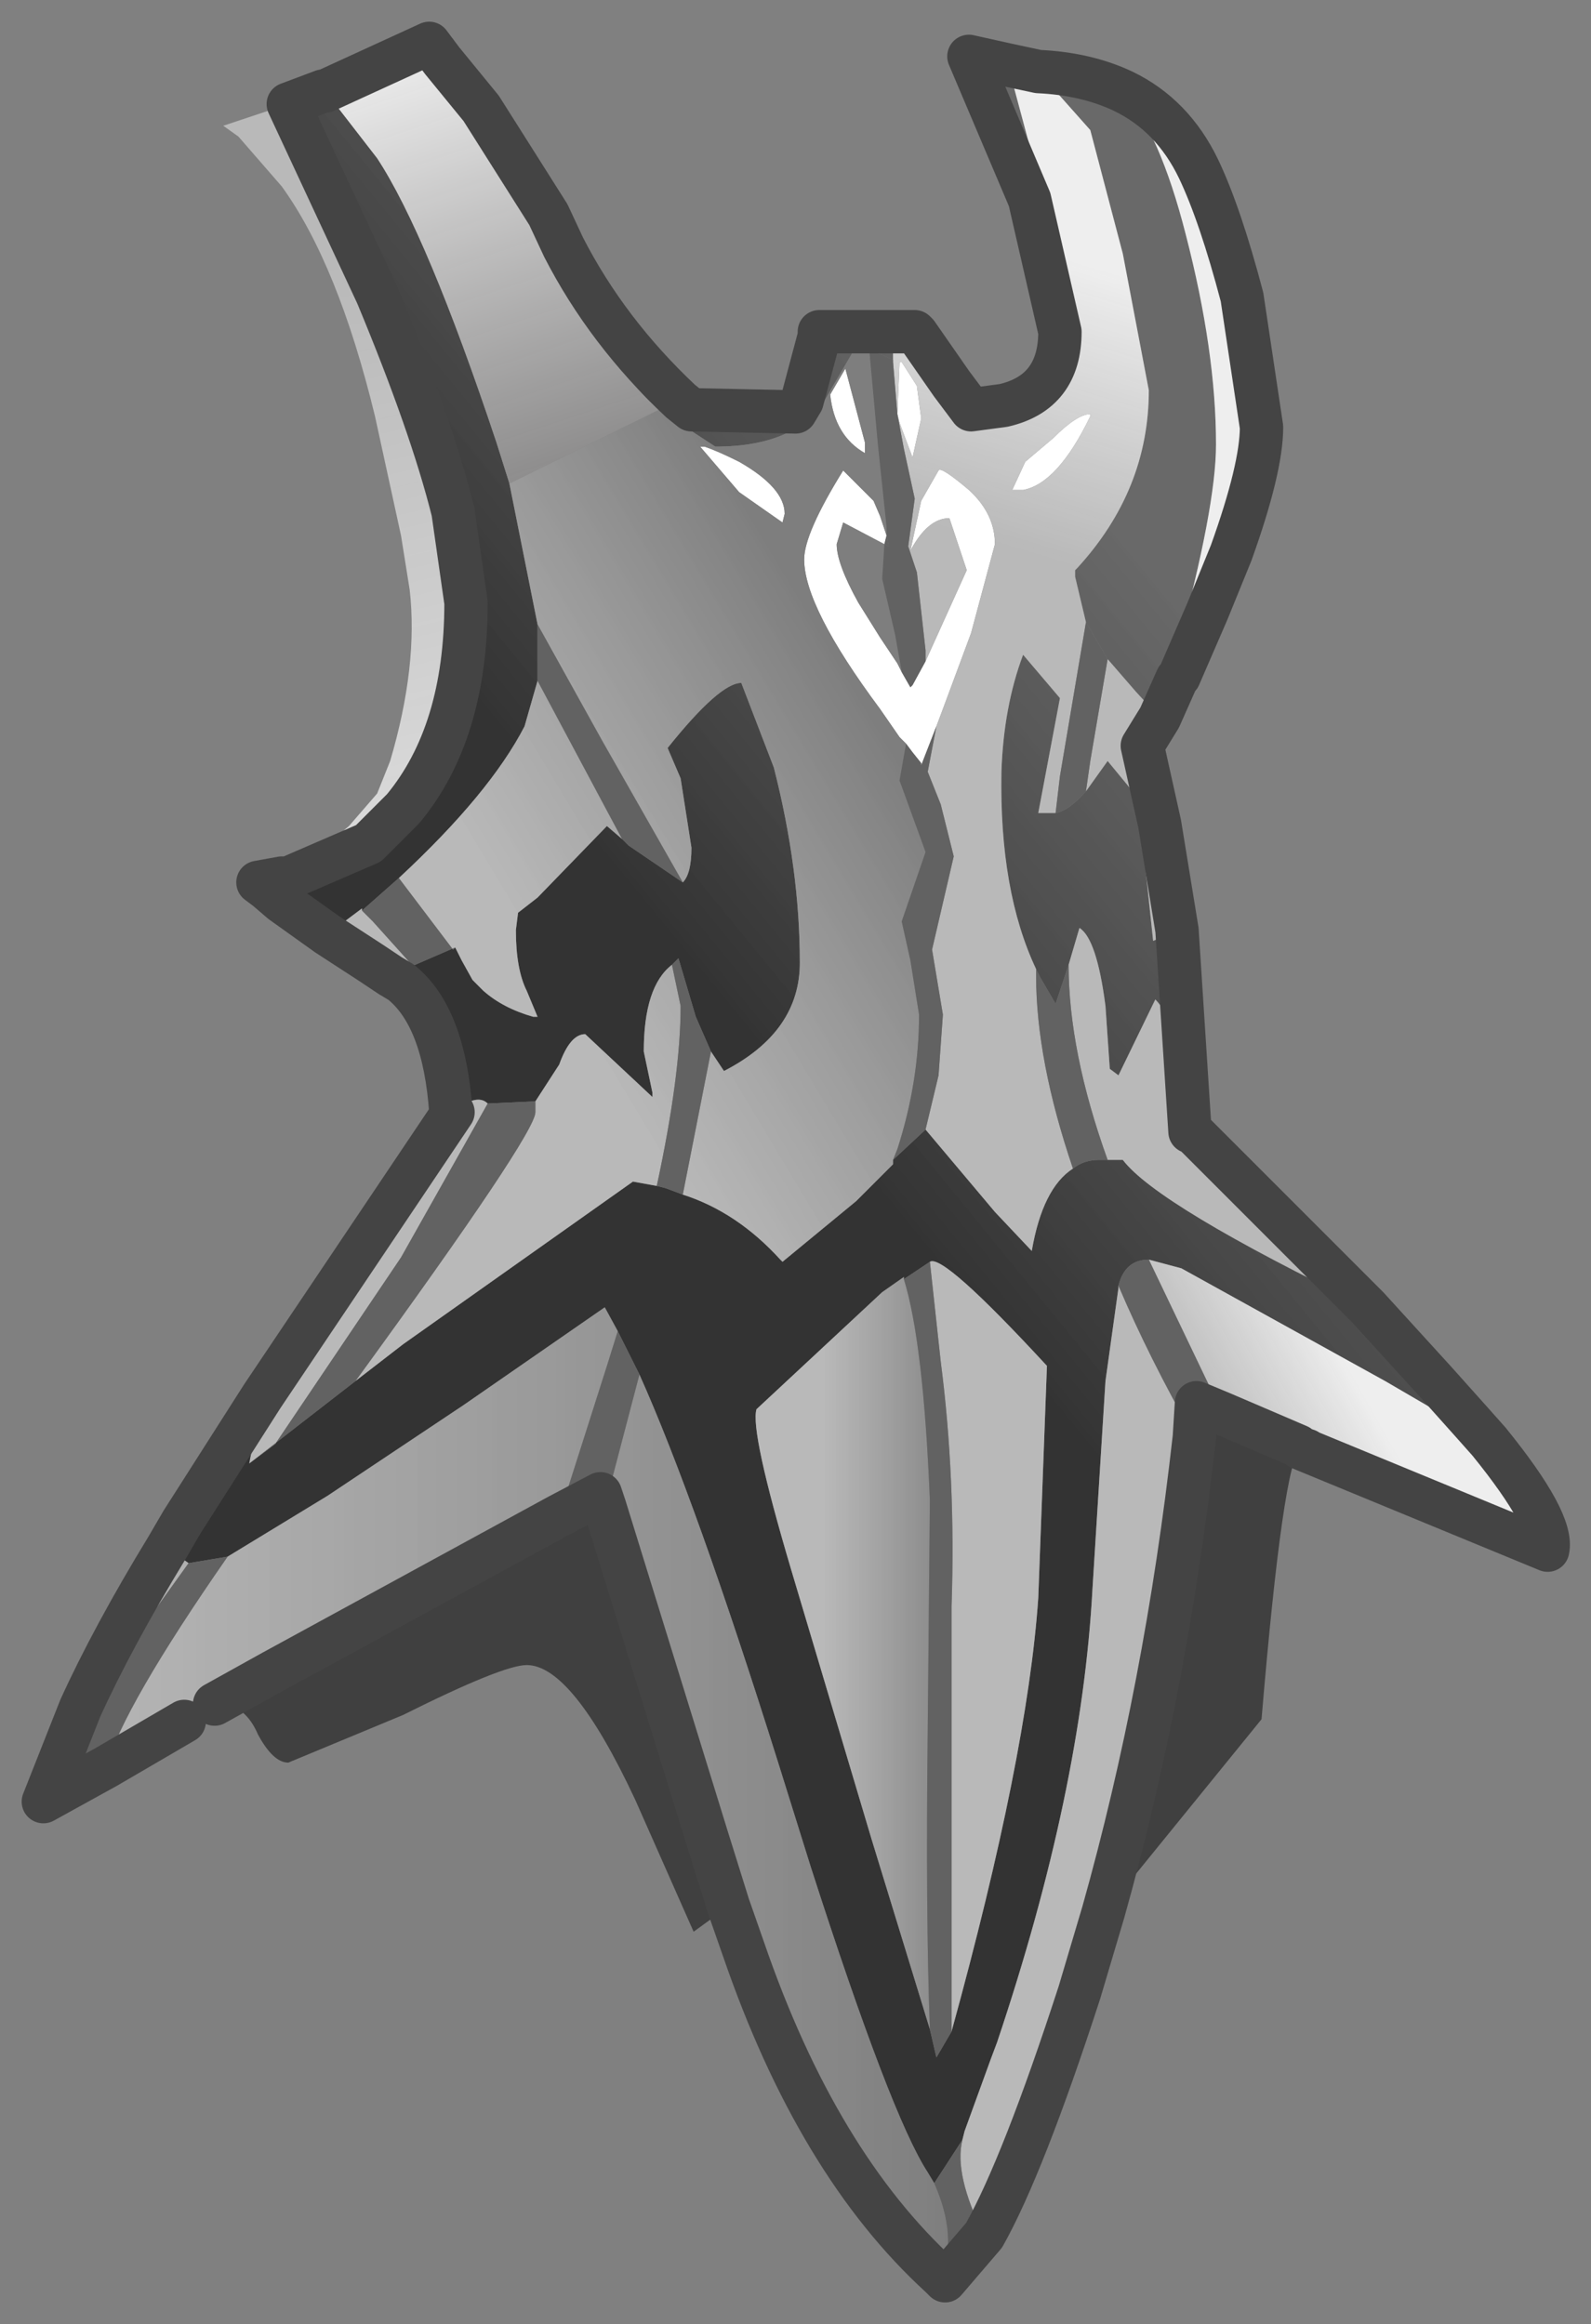 <?xml version="1.0" encoding="UTF-8" standalone="no"?>
<svg xmlns:xlink="http://www.w3.org/1999/xlink" height="53.6px" width="36.7px" xmlns="http://www.w3.org/2000/svg">
  <rect width="100%" height="100%" fill="#808080" stroke="none"/>
  <g transform="matrix(1.0, 0.0, 0.0, 1.0, 0.8, 1)">
    <path d="M20.55 14.25 L21.5 12.15 21.1 10.95 Q20.6 10.95 20.2 11.7 L20.45 10.55 20.85 9.85 Q20.9 9.75 21.55 10.3 22.15 10.85 22.15 11.55 L21.6 13.6 20.95 15.35 20.8 15.75 20.45 16.65 20.45 16.6 20.25 16.35 20.1 16.15 19.95 16.0 19.5 15.35 Q17.75 13.0 17.75 11.9 17.75 11.3 18.65 9.85 L19.2 10.4 19.35 10.55 19.5 10.9 19.65 11.35 19.6 11.55 18.65 11.05 18.5 11.55 Q18.5 12.0 19.0 12.9 L19.5 13.7 19.9 14.3 20.0 14.5 20.2 14.85 20.25 14.8 20.55 14.25 M20.35 7.9 L20.45 8.65 20.25 9.55 19.95 8.75 19.9 8.55 19.95 7.35 20.0 7.35 20.35 7.9 M24.35 8.55 L24.35 8.6 Q23.6 10.15 22.8 10.3 L22.55 10.3 22.85 9.65 23.5 9.1 Q24.05 8.55 24.35 8.55 M19.15 9.2 L19.15 9.45 Q18.45 9.05 18.35 8.1 L18.7 7.5 19.15 9.2 M15.35 9.3 L15.45 9.3 Q15.75 9.4 16.25 9.65 17.3 10.25 17.3 10.85 L17.25 11.05 16.25 10.35 15.35 9.3" fill="#ffffff" fill-rule="evenodd" stroke="none"/>
    <path d="M19.6 11.55 L19.65 11.35 19.7 11.6 19.6 11.55" fill="url(#gradient0)" fill-rule="evenodd" stroke="none"/>
    <path d="M5.85 19.25 L5.9 19.2 7.25 18.05 7.9 17.3 8.2 16.55 Q8.85 14.35 8.65 12.6 L8.45 11.35 7.85 8.6 Q7.0 5.1 5.7 3.3 L4.7 2.15 4.35 1.9 5.85 1.4 7.9 5.8 Q9.15 8.8 9.65 10.8 L9.95 12.9 Q9.95 15.9 8.5 17.65 L7.85 18.3 7.7 18.45 5.85 19.25" fill="url(#gradient1)" fill-rule="evenodd" stroke="none"/>
    <path d="M25.1 1.1 Q25.95 2.05 26.55 4.4 27.25 7.1 27.25 9.25 27.25 10.7 26.35 14.0 L26.4 14.6 26.35 14.65 25.95 15.55 25.4 14.95 24.75 14.2 24.25 13.35 24.0 12.3 24.0 12.15 24.05 12.1 Q25.7 10.3 25.7 8.0 L25.1 4.85 24.35 2.0 23.15 0.65 Q24.25 0.7 25.1 1.1 M26.35 20.45 L26.65 25.1 26.25 24.8 26.35 23.9 Q26.35 22.55 25.85 22.05 L25.0 23.8 24.8 23.65 24.7 22.2 Q24.5 20.65 24.1 20.4 L23.85 21.25 23.55 22.15 23.2 21.55 23.1 21.35 Q22.25 19.55 22.3 16.8 22.35 15.3 22.8 14.1 L23.65 15.1 23.15 17.75 23.45 17.75 23.55 17.75 Q23.85 17.7 24.25 17.25 L24.75 16.55 25.45 17.4 25.8 20.7 26.35 20.45 M30.75 29.15 L32.3 30.85 33.15 31.8 33.55 32.25 31.15 30.85 26.45 28.25 25.7 28.05 Q25.15 28.05 25.0 28.65 L25.0 28.7 24.7 30.85 24.4 35.65 Q24.15 40.3 22.2 46.1 L22.05 46.5 21.45 48.15 21.4 48.35 20.75 49.35 20.6 49.1 Q19.75 47.8 17.9 42.05 L17.15 39.65 Q15.25 33.6 13.95 30.7 L13.45 29.7 13.15 29.15 9.9 31.4 6.75 33.5 4.45 34.9 3.55 35.05 3.05 34.7 3.4 34.1 5.25 31.2 4.95 32.75 7.4 30.85 8.5 30.0 13.8 26.25 14.35 26.35 14.55 26.4 14.95 26.55 Q16.2 26.95 17.2 28.05 L17.25 28.1 18.95 26.7 19.6 26.05 19.8 25.85 19.8 25.75 20.55 25.05 22.15 26.95 23.0 27.85 Q23.25 26.4 23.95 25.95 24.2 25.75 24.55 25.75 L24.75 25.75 25.1 25.75 Q25.9 26.8 30.75 29.15 M9.65 24.65 L9.6 24.65 Q9.45 22.45 8.45 21.65 L8.2 21.5 9.7 20.85 9.85 21.15 10.1 21.6 10.35 21.85 Q10.8 22.25 11.5 22.45 L11.6 22.45 11.35 21.85 Q11.1 21.35 11.1 20.45 L11.15 20.05 11.6 19.7 13.2 18.05 13.55 18.35 13.7 18.5 14.95 19.35 Q15.15 19.15 15.15 18.55 L14.9 16.95 14.6 16.25 Q15.8 14.75 16.3 14.75 L17.05 16.7 Q17.65 19.05 17.65 21.2 17.65 22.8 15.9 23.7 L15.8 23.55 15.6 23.25 15.25 22.45 14.85 21.1 14.7 21.25 Q14.05 21.75 14.05 23.25 L14.25 24.2 14.25 24.3 12.7 22.85 Q12.35 22.85 12.1 23.55 L11.55 24.4 10.45 24.45 Q10.2 24.2 9.65 24.65 M6.75 20.55 L5.7 19.8 5.35 19.5 5.15 19.35 5.7 19.25 5.85 19.25 7.7 18.45 7.85 18.3 8.5 17.65 Q9.95 15.9 9.95 12.9 L9.65 10.8 Q9.15 8.8 7.9 5.8 L5.85 1.4 6.65 1.1 6.7 1.1 7.9 2.65 Q9.05 4.4 10.65 9.2 L10.95 10.15 11.6 13.4 11.6 14.7 11.3 15.75 Q10.5 17.3 8.4 19.25 L7.55 20.0 7.55 19.95 6.75 20.55 M11.85 3.95 L12.2 4.7 Q13.2 6.65 14.9 8.25 L15.15 8.45 17.55 8.5 17.7 8.25 18.1 6.75 18.1 6.65 20.3 6.65 20.35 6.7 21.15 7.85 21.6 8.45 22.35 8.35 Q23.65 8.05 23.65 6.65 L22.95 3.6 21.55 0.3 22.45 0.5 23.7 5.15 23.95 7.2 Q23.95 7.95 23.1 8.4 L21.6 8.75 20.5 7.65 19.85 6.9 19.8 7.1 19.8 7.3 19.25 7.05 19.25 7.0 19.0 6.9 18.3 8.1 Q17.65 9.3 15.7 9.3 L14.4 8.45 Q12.9 7.15 11.85 3.95 M20.05 28.5 L20.05 28.45 19.55 28.8 16.65 31.5 Q16.5 32.0 17.45 35.2 L19.3 41.4 20.65 45.8 20.8 46.45 21.15 45.85 Q22.9 39.5 23.15 35.85 L23.35 30.5 Q20.95 27.9 20.65 28.1 L20.05 28.5" fill="url(#gradient2)" fill-rule="evenodd" stroke="none"/>
    <path d="M25.1 1.1 Q26.25 1.65 26.85 2.9 27.35 3.95 27.85 5.85 L28.3 8.85 Q28.3 9.8 27.6 11.75 L27.05 13.1 26.4 14.6 26.35 14.0 Q27.25 10.7 27.25 9.25 27.25 7.1 26.55 4.4 25.95 2.05 25.1 1.1 M33.55 32.25 Q35.05 34.1 34.9 34.75 L29.2 32.4 29.35 32.45 29.2 32.4 29.15 32.35 27.4 31.6 25.7 28.05 26.45 28.25 31.15 30.85 33.55 32.25 M24.65 43.1 L24.1 44.95 Q22.8 48.95 21.9 50.55 21.2 49.15 21.4 48.35 L21.45 48.15 22.05 46.5 22.2 46.1 Q24.15 40.3 24.4 35.65 L24.7 30.85 25.0 28.7 25.0 28.65 Q25.7 30.3 26.75 32.15 26.1 37.95 24.65 43.1 M20.65 28.1 Q20.95 27.9 23.35 30.5 L23.15 35.85 Q22.9 39.5 21.15 45.85 L21.15 36.05 Q21.25 33.1 20.9 30.4 L20.65 28.1" fill="url(#gradient3)" fill-rule="evenodd" stroke="none"/>
    <path d="M20.65 45.8 L19.3 41.4 17.45 35.2 Q16.5 32.0 16.65 31.5 L19.55 28.8 20.05 28.45 20.05 28.5 Q20.5 29.95 20.65 33.6 L20.6 38.9 Q20.55 43.15 20.65 45.8" fill="url(#gradient4)" fill-rule="evenodd" stroke="none"/>
    <path d="M20.9 51.5 Q18.05 48.9 16.35 43.95 L16.0 42.95 15.5 41.35 13.15 33.75 13.95 30.7 Q15.25 33.6 17.15 39.65 L17.9 42.05 Q19.75 47.8 20.6 49.1 L20.75 49.35 Q21.3 50.6 20.9 51.5 M4.15 38.3 L3.45 38.7 1.65 39.75 Q2.05 38.35 4.45 34.9 L6.75 33.5 9.9 31.4 13.15 29.15 13.45 29.7 13.2 30.5 12.1 33.95 5.5 37.55 4.15 38.3 M1.05 38.4 Q1.8 36.75 3.05 34.7 L3.55 35.05 2.4 36.65 1.05 38.4" fill="url(#gradient5)" fill-rule="evenodd" stroke="none"/>
    <path d="M5.25 31.2 L9.65 24.65 Q10.2 24.2 10.45 24.45 L8.45 28.0 5.55 32.3 4.95 32.75 5.25 31.2 M8.2 21.5 L7.75 21.2 6.75 20.55 7.55 19.95 7.55 20.0 7.8 20.25 8.7 21.25 8.2 21.5 M20.0 14.5 L19.9 14.3 19.5 13.7 19.0 12.9 Q18.5 12.0 18.5 11.55 L18.65 11.05 19.6 11.55 19.55 12.35 19.85 13.65 20.0 14.5 M19.65 11.35 L19.5 10.9 19.35 10.55 19.2 10.4 18.65 9.85 Q17.75 11.3 17.75 11.9 17.75 13.0 19.5 15.35 L19.95 16.0 20.1 16.15 19.95 17.0 20.55 18.65 20.0 20.25 20.2 21.15 20.4 22.4 Q20.4 23.95 19.9 25.5 L19.8 25.75 19.8 25.85 19.6 26.05 18.95 26.7 17.25 28.1 17.2 28.05 Q16.2 26.95 14.95 26.55 L15.6 23.25 15.8 23.55 15.9 23.7 Q17.65 22.8 17.65 21.2 17.65 19.05 17.05 16.7 L16.3 14.75 Q15.8 14.75 14.6 16.25 L14.9 16.95 15.15 18.55 Q15.15 19.15 14.95 19.35 L13.1 16.1 11.6 13.4 10.95 10.15 14.4 8.45 15.7 9.3 Q17.65 9.3 18.3 8.1 L19.0 6.9 19.25 7.0 19.25 7.05 19.45 9.25 19.65 11.15 19.65 11.35 M19.15 9.2 L18.7 7.5 18.35 8.1 Q18.45 9.05 19.15 9.45 L19.15 9.2 M15.35 9.3 L16.25 10.35 17.25 11.05 17.3 10.85 Q17.3 10.25 16.25 9.65 15.75 9.4 15.45 9.3 L15.35 9.3 M8.4 19.25 Q10.5 17.3 11.3 15.75 L11.6 14.7 13.55 18.35 13.2 18.05 11.6 19.7 11.15 20.05 11.1 20.45 Q11.1 21.35 11.35 21.85 L11.6 22.45 11.5 22.45 Q10.8 22.25 10.35 21.85 L10.1 21.6 9.85 21.15 9.7 20.85 9.65 20.9 8.4 19.25 M7.4 30.85 Q11.55 25.15 11.55 24.65 L11.55 24.45 11.55 24.4 12.1 23.55 Q12.35 22.85 12.7 22.85 L14.25 24.3 14.25 24.2 14.05 23.25 Q14.05 21.75 14.7 21.25 L14.9 22.2 Q14.9 23.8 14.35 26.35 L13.8 26.25 8.5 30.0 7.4 30.85" fill="url(#gradient6)" fill-rule="evenodd" stroke="none"/>
    <path d="M25.95 15.55 L25.55 16.2 25.95 18.0 26.35 20.45 25.8 20.7 25.45 17.4 24.75 16.55 24.25 17.25 24.35 16.55 24.75 14.2 25.4 14.95 25.95 15.55 M26.65 25.1 L26.7 25.1 27.9 26.3 29.25 27.65 30.75 29.15 Q25.9 26.8 25.1 25.75 L24.75 25.75 Q23.85 23.25 23.85 21.25 L24.1 20.4 Q24.5 20.65 24.7 22.2 L24.8 23.65 25.0 23.8 25.85 22.05 Q26.35 22.55 26.35 23.9 L26.25 24.8 26.65 25.1 M22.45 0.5 L23.15 0.65 24.35 2.0 25.1 4.85 25.7 8.0 Q25.7 10.3 24.05 12.1 L24.0 12.15 24.0 12.3 24.25 13.35 23.65 16.9 23.55 17.75 23.45 17.75 23.15 17.75 23.65 15.1 22.8 14.1 Q22.35 15.3 22.3 16.8 22.25 19.55 23.1 21.35 L23.1 21.5 Q23.1 23.45 23.95 25.95 23.25 26.4 23.0 27.85 L22.15 26.95 20.55 25.05 20.85 23.8 20.95 22.4 20.7 20.9 21.2 18.75 20.9 17.55 20.6 16.8 20.8 15.75 20.95 15.35 21.6 13.6 22.15 11.55 Q22.15 10.85 21.55 10.3 20.9 9.75 20.85 9.85 L20.45 10.55 20.2 11.7 Q20.6 10.95 21.1 10.95 L21.5 12.15 20.55 14.25 20.55 14.0 20.35 12.2 20.15 11.6 20.3 10.5 20.05 9.35 19.9 8.55 19.8 7.35 19.8 7.3 19.8 7.1 19.85 6.9 20.5 7.65 21.6 8.75 23.1 8.4 Q23.95 7.95 23.95 7.2 L23.7 5.15 22.45 0.5 M24.35 8.55 Q24.05 8.55 23.5 9.1 L22.85 9.65 22.55 10.3 22.8 10.3 Q23.6 10.15 24.35 8.6 L24.35 8.55 M20.35 7.9 L20.0 7.35 19.95 7.35 19.9 8.55 19.95 8.75 20.25 9.55 20.45 8.65 20.35 7.9" fill="url(#gradient7)" fill-rule="evenodd" stroke="none"/>
    <path d="M21.9 50.55 L21.0 51.6 20.9 51.5 Q21.3 50.6 20.75 49.35 L21.4 48.35 Q21.2 49.15 21.9 50.55 M1.65 39.75 L0.2 40.55 1.05 38.4 2.4 36.65 3.55 35.05 4.45 34.9 Q2.05 38.35 1.65 39.75 M24.25 13.35 L24.75 14.2 24.35 16.55 24.25 17.25 Q23.85 17.7 23.55 17.75 L23.65 16.9 24.25 13.35 M20.55 14.25 L20.25 14.8 20.2 14.85 20.0 14.5 19.85 13.65 19.55 12.35 19.6 11.55 19.7 11.6 19.65 11.35 19.65 11.15 19.45 9.25 19.25 7.05 19.8 7.3 19.8 7.35 19.9 8.55 20.05 9.35 20.3 10.5 20.15 11.6 20.35 12.2 20.55 14.0 20.55 14.25 M20.1 16.15 L20.25 16.35 20.45 16.6 20.45 16.65 20.8 15.75 20.6 16.8 20.9 17.55 21.2 18.75 20.7 20.9 20.95 22.4 20.85 23.8 20.55 25.05 19.8 25.75 19.9 25.5 Q20.4 23.95 20.4 22.4 L20.2 21.15 20.0 20.25 20.55 18.65 19.95 17.0 20.1 16.15 M23.95 25.95 Q23.1 23.45 23.1 21.5 L23.1 21.35 23.2 21.55 23.55 22.15 23.85 21.25 Q23.85 23.25 24.75 25.75 L24.55 25.75 Q24.2 25.75 23.95 25.95 M11.6 13.4 L13.1 16.1 14.95 19.35 13.7 18.5 13.55 18.35 11.6 14.7 11.6 13.4 M15.6 23.25 L14.95 26.55 14.55 26.4 14.35 26.35 Q14.9 23.8 14.9 22.2 L14.7 21.25 14.85 21.1 15.25 22.45 15.6 23.25 M8.2 21.5 L8.7 21.25 7.8 20.25 7.55 20.0 8.4 19.25 9.65 20.9 9.7 20.85 8.2 21.5 M11.55 24.4 L11.55 24.45 11.55 24.65 Q11.55 25.15 7.4 30.85 L4.95 32.75 5.55 32.3 8.45 28.0 10.45 24.45 11.55 24.4 M20.05 28.5 L20.65 28.1 20.9 30.4 Q21.25 33.1 21.15 36.05 L21.15 45.85 20.8 46.45 20.65 45.8 Q20.55 43.15 20.6 38.9 L20.65 33.6 Q20.5 29.95 20.05 28.5 M12.1 33.95 L13.2 30.5 13.45 29.7 13.95 30.7 13.15 33.75 13.05 33.45 12.1 33.95 M25.0 28.65 Q25.15 28.05 25.7 28.05 L27.4 31.6 26.8 31.35 26.75 32.15 Q25.7 30.3 25.0 28.65" fill="#626262" fill-rule="evenodd" stroke="none"/>
    <path d="M6.7 1.1 L9.1 0.0 9.4 0.4 10.3 1.5 11.85 3.95 Q12.9 7.15 14.4 8.45 L10.95 10.15 10.65 9.2 Q9.05 4.4 7.9 2.65 L6.7 1.1" fill="url(#gradient8)" fill-rule="evenodd" stroke="none"/>
    <path d="M29.2 32.4 Q28.8 32.7 28.3 38.65 L25.05 42.65 24.65 43.1 Q26.1 37.95 26.75 32.15 L26.8 31.35 27.4 31.6 29.15 32.35 29.2 32.4 M16.0 42.95 L15.75 43.15 15.2 43.55 13.85 40.5 Q12.4 37.4 11.35 37.4 10.8 37.4 8.5 38.55 L5.85 39.65 Q5.5 39.65 5.15 39.0 4.85 38.3 4.25 38.3 L4.15 38.3 5.5 37.55 12.1 33.95 13.05 33.45 13.15 33.75 15.5 41.35 16.0 42.95" fill="#000000" fill-opacity="0.498" fill-rule="evenodd" stroke="none"/>
    <path d="M26.4 14.6 L27.05 13.1 27.6 11.75 Q28.3 9.8 28.3 8.85 L27.85 5.85 Q27.35 3.95 26.85 2.9 26.25 1.65 25.1 1.1 24.25 0.7 23.15 0.65 L22.45 0.5 21.55 0.3 22.95 3.6 23.65 6.65 Q23.65 8.05 22.35 8.35 L21.6 8.45 21.15 7.85 20.35 6.7 20.3 6.65 18.1 6.65 18.1 6.75 17.7 8.25 17.55 8.5 15.15 8.45 14.9 8.25 Q13.2 6.65 12.2 4.7 L11.85 3.95 10.3 1.5 9.4 0.4 9.1 0.0 6.7 1.1 6.65 1.1 5.85 1.4 7.9 5.8 Q9.15 8.8 9.65 10.8 L9.95 12.9 Q9.95 15.9 8.5 17.65 L7.85 18.3 7.7 18.45 5.85 19.25 5.7 19.25 5.15 19.35 5.35 19.5 5.7 19.8 6.75 20.55 7.75 21.2 8.2 21.5 8.45 21.65 Q9.45 22.45 9.6 24.65 L9.65 24.65 5.25 31.2 3.4 34.1 3.05 34.7 Q1.8 36.75 1.05 38.4 L0.2 40.55 1.65 39.75 3.45 38.7 M26.4 14.6 L26.35 14.65 25.95 15.55 25.55 16.2 25.95 18.0 26.35 20.45 26.65 25.1 26.7 25.1 27.9 26.3 29.25 27.65 30.75 29.15 32.3 30.85 33.15 31.8 33.55 32.25 Q35.05 34.1 34.9 34.75 L29.2 32.4 29.15 32.35 27.4 31.6 26.8 31.35 26.75 32.15 Q26.1 37.95 24.65 43.1 L24.1 44.95 Q22.8 48.95 21.9 50.55 L21.0 51.6 20.9 51.5 Q18.05 48.9 16.35 43.95 L16.0 42.95 15.5 41.35 13.15 33.75 13.05 33.45 12.1 33.95 5.5 37.55 4.15 38.3 M29.35 32.45 L29.2 32.4" fill="none" stroke="#444444" stroke-linecap="round" stroke-linejoin="round" stroke-width="1"/>
  </g>
  <defs>
    <linearGradient gradientTransform="matrix(0.007, 0.012, -0.01, 0.006, 51.3, 1.9)" gradientUnits="userSpaceOnUse" id="gradient0" spreadMethod="pad" x1="-819.2" x2="819.2">
      <stop offset="0.0" stop-color="#666666" stop-opacity="0.902"></stop>
      <stop offset="1.0" stop-color="#333333"></stop>
    </linearGradient>
    <linearGradient gradientTransform="matrix(0.003, 0.012, -0.013, 0.003, 16.25, 13.4)" gradientUnits="userSpaceOnUse" id="gradient1" spreadMethod="pad" x1="-819.2" x2="819.2">
      <stop offset="0.0" stop-color="#bfbfbf" stop-opacity="0.902"></stop>
      <stop offset="1.0" stop-color="#eeeeee"></stop>
    </linearGradient>
    <linearGradient gradientTransform="matrix(-0.007, 0.005, -0.018, -0.022, 21.85, 18.4)" gradientUnits="userSpaceOnUse" id="gradient2" spreadMethod="pad" x1="-819.2" x2="819.2">
      <stop offset="0.0" stop-color="#666666" stop-opacity="0.902"></stop>
      <stop offset="1.0" stop-color="#333333"></stop>
    </linearGradient>
    <linearGradient gradientTransform="matrix(0.002, -0.001, 0.013, 0.023, 24.55, 24.05)" gradientUnits="userSpaceOnUse" id="gradient3" spreadMethod="pad" x1="-819.2" x2="819.2">
      <stop offset="0.0" stop-color="#bfbfbf" stop-opacity="0.902"></stop>
      <stop offset="1.0" stop-color="#eeeeee"></stop>
    </linearGradient>
    <linearGradient gradientTransform="matrix(0.002, 0.0, 0.0, 0.007, 19.8, 33.8)" gradientUnits="userSpaceOnUse" id="gradient4" spreadMethod="pad" x1="-819.2" x2="819.2">
      <stop offset="0.0" stop-color="#bfbfbf" stop-opacity="0.902"></stop>
      <stop offset="1.0" stop-color="#7e7e7e"></stop>
    </linearGradient>
    <linearGradient gradientTransform="matrix(0.013, 0.0, 0.0, 0.014, 10.55, 40.05)" gradientUnits="userSpaceOnUse" id="gradient5" spreadMethod="pad" x1="-819.2" x2="819.2">
      <stop offset="0.0" stop-color="#bfbfbf" stop-opacity="0.902"></stop>
      <stop offset="1.0" stop-color="#7e7e7e"></stop>
    </linearGradient>
    <linearGradient gradientTransform="matrix(0.005, -0.003, 0.009, 0.015, 12.9, 14.05)" gradientUnits="userSpaceOnUse" id="gradient6" spreadMethod="pad" x1="-819.2" x2="819.2">
      <stop offset="0.0" stop-color="#bfbfbf" stop-opacity="0.902"></stop>
      <stop offset="1.0" stop-color="#7e7e7e"></stop>
    </linearGradient>
    <linearGradient gradientTransform="matrix(0.001, -0.004, 0.01, 0.003, 27.55, 9.6)" gradientUnits="userSpaceOnUse" id="gradient7" spreadMethod="pad" x1="-819.2" x2="819.2">
      <stop offset="0.0" stop-color="#bfbfbf" stop-opacity="0.902"></stop>
      <stop offset="1.0" stop-color="#eeeeee"></stop>
    </linearGradient>
    <linearGradient gradientTransform="matrix(-0.002, -0.006, 0.003, -0.001, 10.6, 4.85)" gradientUnits="userSpaceOnUse" id="gradient8" spreadMethod="pad" x1="-819.2" x2="819.2">
      <stop offset="0.0" stop-color="#8f8e8e" stop-opacity="0.902"></stop>
      <stop offset="1.0" stop-color="#eeeeee"></stop>
    </linearGradient>
  </defs>
</svg>